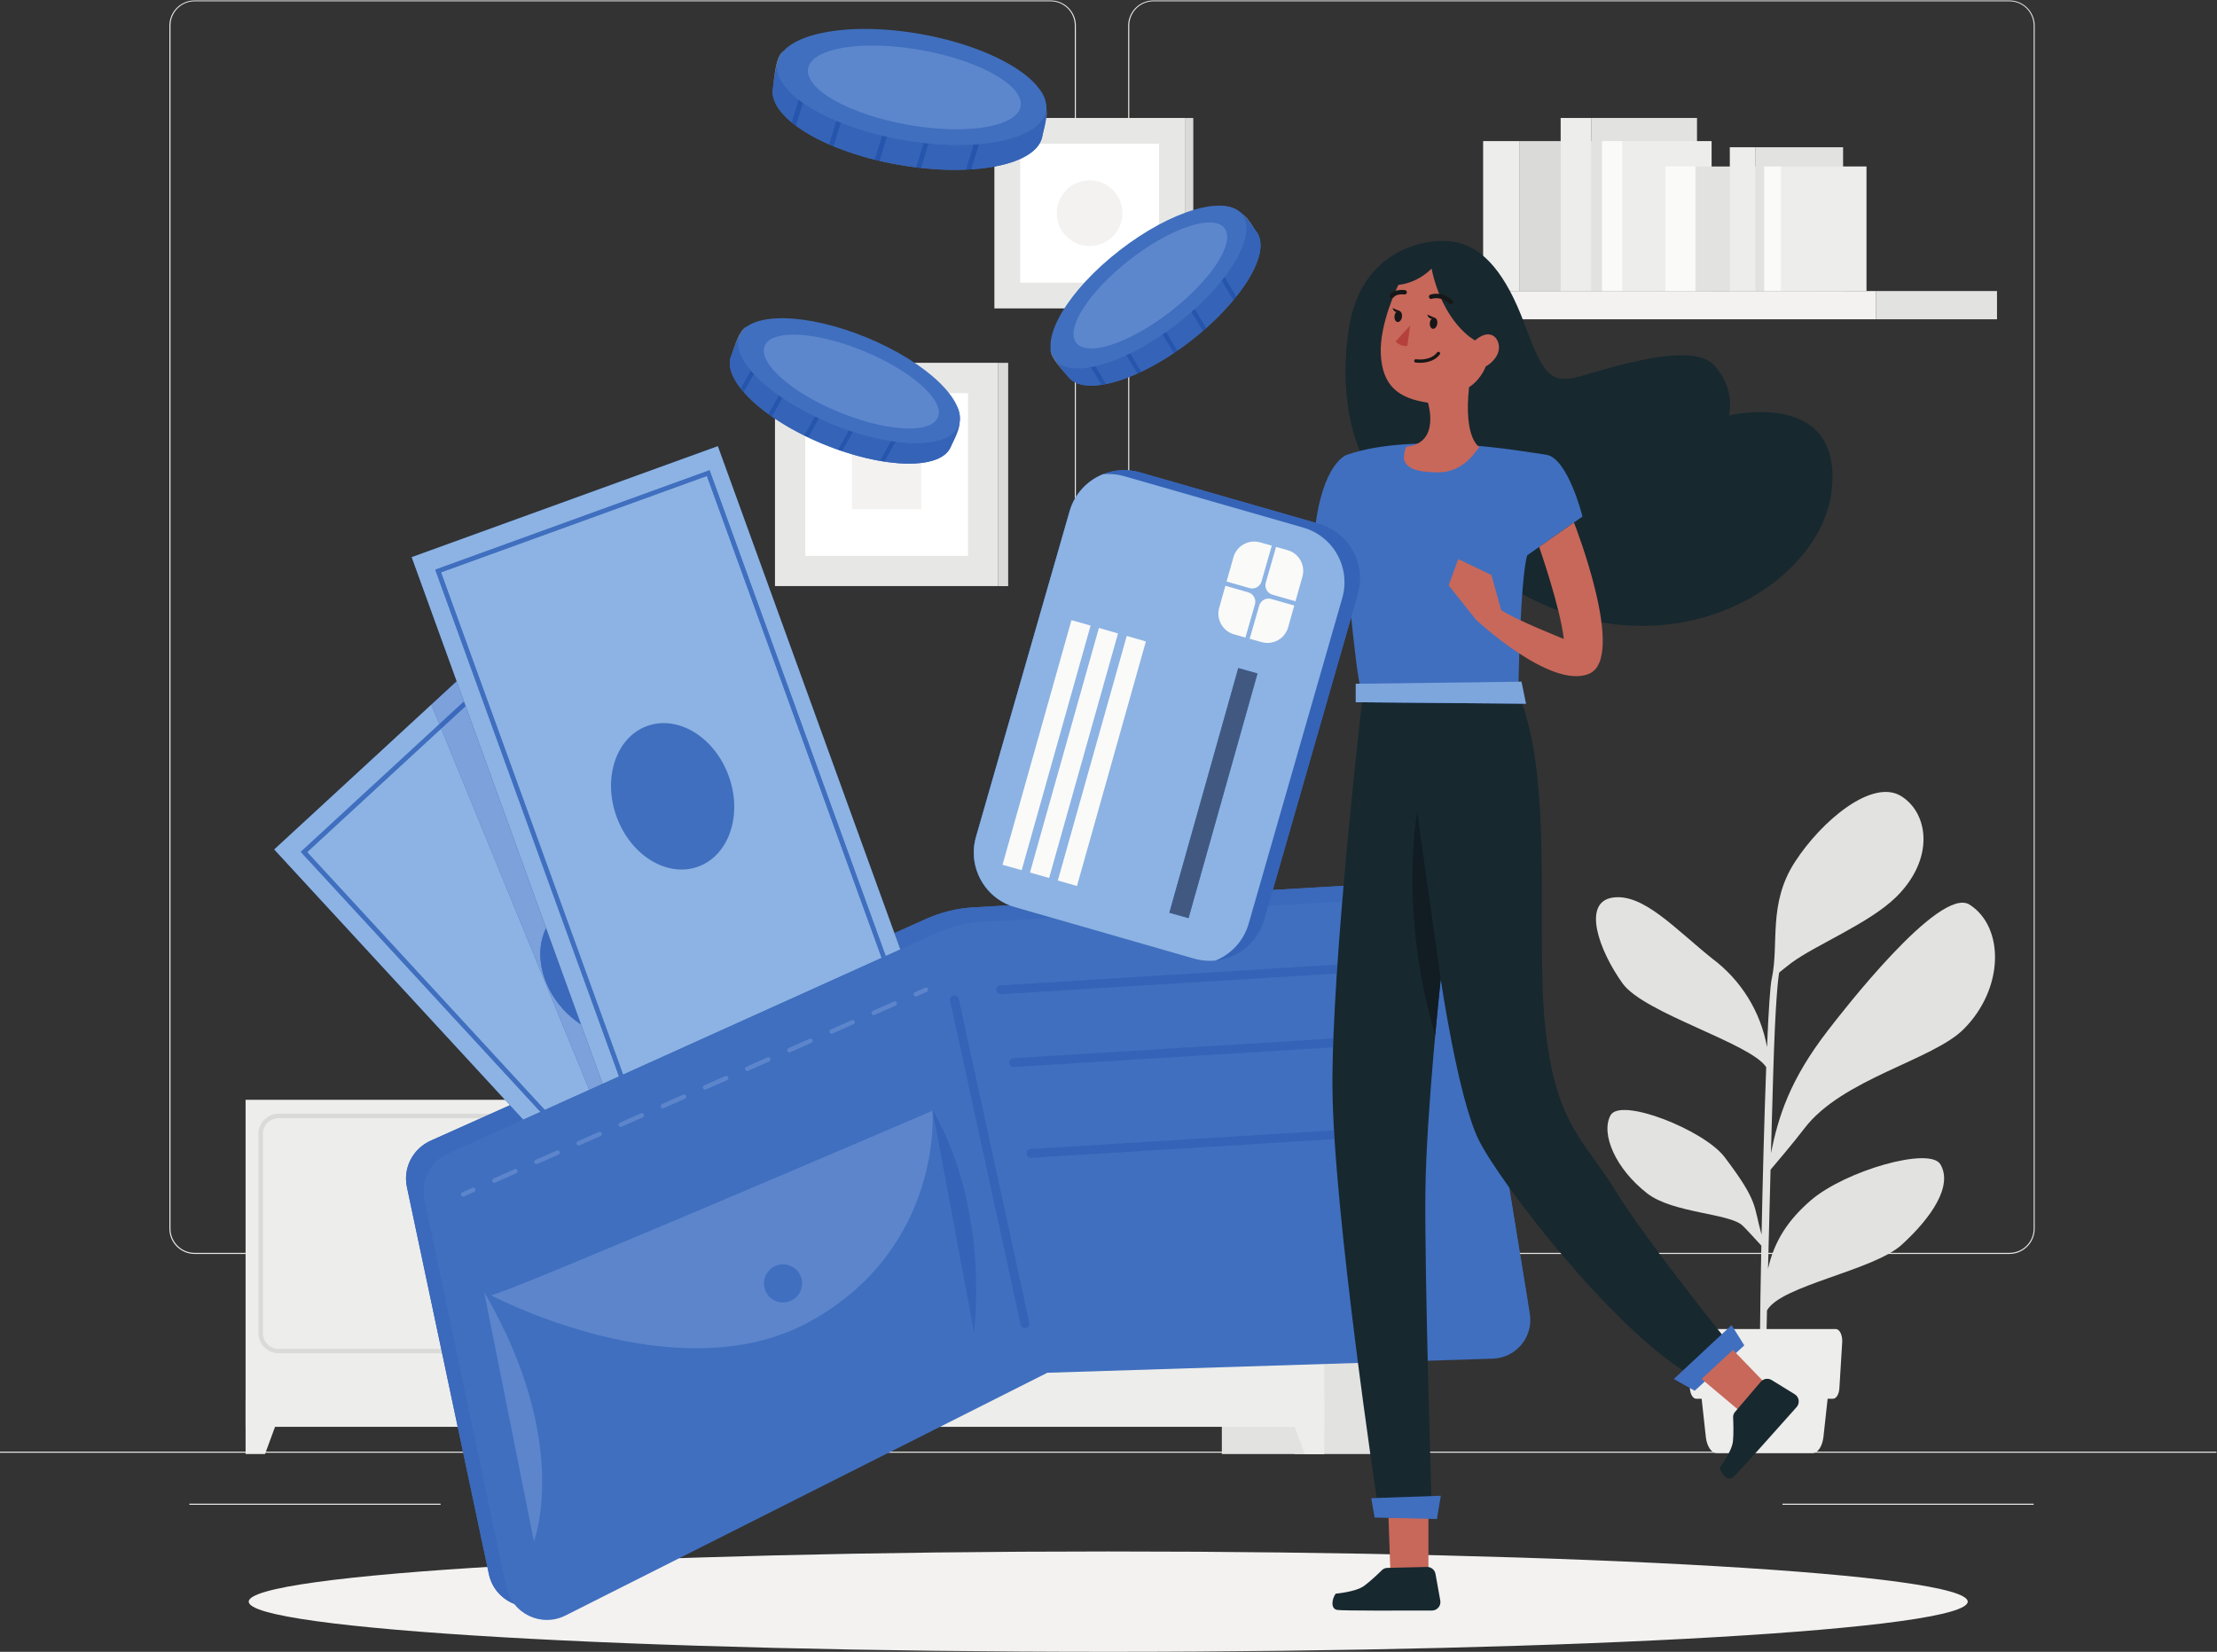 <?xml version="1.0" encoding="UTF-8" standalone="no"?>
<!-- Created with Inkscape (http://www.inkscape.org/) -->

<svg
   version="1.1"
   id="svg2"
   xml:space="preserve"
   width="666.667"
   height="496.747"
   viewBox="0 0 666.667 496.747"
   sodipodi:docname="8174445_3857455.eps"
   xmlns:inkscape="http://www.inkscape.org/namespaces/inkscape"
   xmlns:sodipodi="http://sodipodi.sourceforge.net/DTD/sodipodi-0.dtd"
   xmlns="http://www.w3.org/2000/svg"
   xmlns:svg="http://www.w3.org/2000/svg"><rect x="0" y="0" width="666.667" height="496.747" fill="#333333" stroke="none"/><defs
     id="defs6" /><sodipodi:namedview
     id="namedview4"
     pagecolor="#ffffff"
     bordercolor="#666666"
     borderopacity="1.0"
     inkscape:pageshadow="2"
     inkscape:pageopacity="0.0"
     inkscape:pagecheckerboard="0" /><g
     id="g8"
     inkscape:groupmode="layer"
     inkscape:label="ink_ext_XXXXXX"
     transform="matrix(1.333,0,0,-1.333,0,496.747)"><g
       id="g10"
       transform="scale(0.1)"><path
         d="m 0,449.102 h 5000 v 2.5 H 0 Z"
         style="fill:#e7e8e5;fill-opacity:1;fill-rule:nonzero;stroke:none"
         id="path12" /><path
         d="m 1500.4,385.301 h 231.801 v 2.5 H 1500.4 Z"
         style="fill:#e7e8e5;fill-opacity:1;fill-rule:nonzero;stroke:none"
         id="path14" /><path
         d="m 4021,334.199 h 566.7 v -2.5 H 4021 v 2.5"
         style="fill:#e7e8e5;fill-opacity:1;fill-rule:nonzero;stroke:none"
         id="path16" /><path
         d="m 427.203,334.199 h 566.699 v -2.5 H 427.203 v 2.5"
         style="fill:#e7e8e5;fill-opacity:1;fill-rule:nonzero;stroke:none"
         id="path18" /><path
         d="m 439.102,3723.6 c -30.118,-0.05 -54.504,-24.48 -54.504,-54.6 V 954.699 c 0,-30.117 24.386,-54.551 54.504,-54.597 H 2370 c 30.13,0.046 54.55,24.457 54.6,54.597 V 3669 c -0.05,30.13 -24.47,54.55 -54.6,54.6 H 439.102 M 2370,897.602 H 439.102 c -31.5,0.046 -57.004,25.609 -57.004,57.097 V 3669 c 0.277,31.3 25.699,56.55 57.004,56.6 H 2370 c 31.53,0 57.1,-25.56 57.1,-57.1 V 954.699 c 0,-31.527 -25.57,-57.097 -57.1,-57.097"
         style="fill:#e7e8e5;fill-opacity:1;fill-rule:nonzero;stroke:none"
         id="path20" /><path
         d="m 2602.1,3723.6 c -30.13,-0.05 -54.54,-24.47 -54.6,-54.6 V 954.699 c 0.06,-30.14 24.47,-54.551 54.6,-54.597 h 1931 c 30.13,0.046 54.55,24.457 54.59,54.597 V 3669 c -0.04,30.13 -24.46,54.55 -54.59,54.6 h -1931 m 1931,-2825.998 h -1931 c -31.51,0.046 -57.04,25.589 -57.1,57.097 L 2545,3669 c 0.33,31.32 25.78,56.55 57.1,56.6 h 1931 c 31.27,-0.11 56.63,-25.34 56.9,-56.6 V 954.699 c 0,-31.449 -25.44,-56.988 -56.9,-57.097"
         style="fill:#e7e8e5;fill-opacity:1;fill-rule:nonzero;stroke:none"
         id="path22" /><path
         d="m 2919.8,446.199 h 230.91 V 1245.34 H 2919.8 Z"
         style="fill:#e2e2e0;fill-opacity:1;fill-rule:nonzero;stroke:none"
         id="path24" /><path
         d="m 2756.3,446.199 h 230.91 V 1245.34 H 2756.3 Z"
         style="fill:#e2e2e0;fill-opacity:1;fill-rule:nonzero;stroke:none"
         id="path26" /><path
         d="m 2943.38,446.199 h 43.83 V 570.98 h -89.9 l 46.07,-124.781"
         style="fill:#ededeb;fill-opacity:1;fill-rule:nonzero;stroke:none"
         id="path28" /><path
         d="m 1595.63,446.199 h 230.91 v 799.141 h -230.91 z"
         style="fill:#e2e2e0;fill-opacity:1;fill-rule:nonzero;stroke:none"
         id="path30" /><path
         d="m 1788.25,507.609 h 1198.96 v 737.73 H 1788.25 Z"
         style="fill:#ededeb;fill-opacity:1;fill-rule:nonzero;stroke:none"
         id="path32" /><path
         d="m 2442.98,1203.84 c -19.61,0 -35.51,-15.87 -35.57,-35.48 V 719.281 c -0.21,-19.652 15.53,-35.742 35.18,-35.949 h 0.39 469.5 c 19.64,-0.172 35.69,15.617 35.86,35.27 v 0.679 449.079 c -0.06,19.61 -15.97,35.48 -35.58,35.48 h -469.78 m 469.59,-530.231 h -469.59 c -25.2,0.051 -45.62,20.473 -45.67,45.672 v 449.079 c 0.05,25.21 20.47,45.63 45.67,45.69 h 469.5 c 25.2,-0.06 45.62,-20.48 45.67,-45.69 V 719.281 c -0.05,-25.16 -20.41,-45.562 -45.58,-45.672"
         style="fill:#dadbd8;fill-opacity:1;fill-rule:nonzero;stroke:none"
         id="path34" /><path
         d="m 1862.89,1203.84 c -19.59,0 -35.47,-15.88 -35.47,-35.48 V 719.281 c 0,-19.59 15.88,-35.472 35.47,-35.472 h 469.49 c 19.61,0 35.52,15.863 35.57,35.472 v 449.079 c -0.05,19.61 -15.96,35.48 -35.57,35.48 h -469.49 m 469.49,-530.231 h -469.49 c -25.21,0.051 -45.62,20.473 -45.68,45.672 v 449.079 c 0.06,25.21 20.47,45.63 45.68,45.69 h 469.49 c 25.23,0 45.68,-20.45 45.68,-45.68 v -0.01 -449.079 c 0,-25.222 -20.45,-45.672 -45.67,-45.672 h -0.01"
         style="fill:#dadbd8;fill-opacity:1;fill-rule:nonzero;stroke:none"
         id="path36" /><path
         d="m 2288.85,1072.05 c -24.37,-0.04 -44.17,19.66 -44.22,44.03 -0.05,24.37 19.66,44.17 44.02,44.22 24.37,0.06 44.17,-19.65 44.22,-44.03 v -0.19 c -0.05,-24.29 -19.73,-43.97 -44.02,-44.03"
         style="fill:#fafaf9;fill-opacity:1;fill-rule:nonzero;stroke:none"
         id="path38" /><path
         d="m 2486.62,1072.05 c -24.37,-0.15 -44.25,19.47 -44.41,43.84 -0.16,24.37 19.46,44.25 43.83,44.41 24.36,0.16 44.24,-19.47 44.41,-43.83 v -0.67 c -0.17,-24.13 -19.71,-43.64 -43.83,-43.75"
         style="fill:#fafaf9;fill-opacity:1;fill-rule:nonzero;stroke:none"
         id="path40" /><path
         d="m 1832.08,446.199 h -43.83 V 570.98 h 89.9 l -46.07,-124.781"
         style="fill:#ededeb;fill-opacity:1;fill-rule:nonzero;stroke:none"
         id="path42" /><path
         d="m 1522.07,446.199 h 230.898 V 1245.34 H 1522.07 Z"
         style="fill:#e2e2e0;fill-opacity:1;fill-rule:nonzero;stroke:none"
         id="path44" /><path
         d="m 1709.15,446.199 h 43.82 V 570.98 h -89.89 l 46.07,-124.781"
         style="fill:#ededeb;fill-opacity:1;fill-rule:nonzero;stroke:none"
         id="path46" /><path
         d="m 554.016,507.609 h 1198.95 v 737.73 H 554.016 Z"
         style="fill:#ededeb;fill-opacity:1;fill-rule:nonzero;stroke:none"
         id="path48" /><path
         d="m 1208.75,1203.84 c -19.61,0 -35.52,-15.87 -35.58,-35.48 V 719.281 c -0.21,-19.652 15.54,-35.742 35.18,-35.949 h 0.4 469.49 c 19.65,-0.172 35.7,15.617 35.86,35.27 v 0.679 449.079 c -0.05,19.57 -15.9,35.42 -35.47,35.48 h -469.88 m 469.59,-530.231 h -469.59 c -25.25,0 -45.73,20.43 -45.78,45.672 v 449.079 c 0.05,25.25 20.53,45.69 45.78,45.69 h 469.49 c 25.2,-0.06 45.62,-20.48 45.68,-45.69 V 719.281 c -0.06,-25.16 -20.41,-45.562 -45.58,-45.672"
         style="fill:#dadbd8;fill-opacity:1;fill-rule:nonzero;stroke:none"
         id="path50" /><path
         d="m 628.652,1203.84 c -19.605,0 -35.511,-15.87 -35.566,-35.48 V 719.281 c -0.215,-19.652 15.531,-35.742 35.176,-35.949 h 0.39 469.498 c 19.6,0 35.52,15.859 35.57,35.457 v 449.571 c -0.05,19.61 -15.97,35.48 -35.57,35.48 H 628.652 M 1098.15,673.609 H 628.652 c -25.226,0 -45.675,20.45 -45.675,45.672 v 449.079 c 0,25.24 20.449,45.69 45.675,45.69 h 469.498 c 25.2,-0.06 45.62,-20.48 45.67,-45.69 V 719.281 c -0.05,-25.199 -20.47,-45.621 -45.67,-45.672"
         style="fill:#dadbd8;fill-opacity:1;fill-rule:nonzero;stroke:none"
         id="path52" /><path
         d="m 1054.61,1072.05 c -24.37,-0.04 -44.17,19.66 -44.22,44.03 -0.05,24.37 19.66,44.17 44.03,44.22 24.36,0.06 44.16,-19.65 44.21,-44.03 v -0.19 c 0,-24.31 -19.7,-44.03 -44.02,-44.03"
         style="fill:#fafaf9;fill-opacity:1;fill-rule:nonzero;stroke:none"
         id="path54" /><path
         d="m 1252.38,1072.05 c -24.37,-0.15 -44.25,19.47 -44.41,43.84 -0.16,24.37 19.46,44.25 43.83,44.41 24.37,0.16 44.25,-19.47 44.41,-43.83 v -0.67 c -0.16,-24.13 -19.71,-43.64 -43.83,-43.75"
         style="fill:#fafaf9;fill-opacity:1;fill-rule:nonzero;stroke:none"
         id="path56" /><path
         d="M 597.848,446.199 H 554.016 V 570.98 h 89.797 L 597.848,446.199"
         style="fill:#ededeb;fill-opacity:1;fill-rule:nonzero;stroke:none"
         id="path58" /><path
         d="m 2243.21,3030.76 h 429.648 v 429.641 H 2243.21 Z"
         style="fill:#e7e8e5;fill-opacity:1;fill-rule:nonzero;stroke:none"
         id="path60" /><path
         d="m 2672.86,3030.69 h 19.039 v 429.645 H 2672.86 Z"
         style="fill:#dadbd8;fill-opacity:1;fill-rule:nonzero;stroke:none"
         id="path62" /><path
         d="m 2301.47,3088.94 h 313.211 v 313.207 H 2301.47 Z"
         style="fill:#ffffff;fill-opacity:1;fill-rule:nonzero;stroke:none"
         id="path64" /><path
         d="m 2510.47,3193.16 v 0 c -28.95,-28.95 -75.89,-28.95 -104.83,0 -28.95,28.95 -28.95,75.88 0,104.82 28.94,28.95 75.88,28.95 104.83,0 28.94,-28.94 28.94,-75.87 0,-104.82"
         style="fill:#f3f2f1;fill-opacity:1;fill-rule:nonzero;stroke:none"
         id="path66" /><path
         d="m 1748.26,2404.3 h 503.719 v 503.723 H 1748.26 Z"
         style="fill:#e7e8e5;fill-opacity:1;fill-rule:nonzero;stroke:none"
         id="path68" /><path
         d="m 2251.98,2907.93 h 22.32 v -503.71 h -22.32 v 503.71"
         style="fill:#dadbd8;fill-opacity:1;fill-rule:nonzero;stroke:none"
         id="path70" /><path
         d="m 1816.56,2472.51 h 367.203 v 367.211 H 1816.56 Z"
         style="fill:#ffffff;fill-opacity:1;fill-rule:nonzero;stroke:none"
         id="path72" /><path
         d="m 1921.81,2577.86 h 156.613 v 156.602 H 1921.81 Z"
         style="fill:#f3f2f1;fill-opacity:1;fill-rule:nonzero;stroke:none"
         id="path74" /><path
         d="m 4232.27,3069.96 h 272.7 v -63.73 h -272.7 v 63.73"
         style="fill:#e2e2e0;fill-opacity:1;fill-rule:nonzero;stroke:none"
         id="path76" /><path
         d="M 4232.27,3006.23 H 3103.49 v 63.73 h 1128.78 v -63.73"
         style="fill:#f3f2f1;fill-opacity:1;fill-rule:nonzero;stroke:none"
         id="path78" /><path
         d="m 3427.14,3408.24 h 317.77 v -338.28 h -317.77 v 338.28"
         style="fill:#dadbd8;fill-opacity:1;fill-rule:nonzero;stroke:none"
         id="path80" /><path
         d="m 3427.14,3069.96 h -81.39 v 338.28 h 81.39 v -338.28"
         style="fill:#ededeb;fill-opacity:1;fill-rule:nonzero;stroke:none"
         id="path82" /><path
         d="m 3589.53,3460.4 h 238.7 v -390.44 h -238.7 v 390.44"
         style="fill:#e2e2e0;fill-opacity:1;fill-rule:nonzero;stroke:none"
         id="path84" /><path
         d="m 3589.63,3069.97 h -69.01 v 390.43 h 69.01 v -390.43"
         style="fill:#ededeb;fill-opacity:1;fill-rule:nonzero;stroke:none"
         id="path86" /><path
         d="m 3659.86,3408.24 h 201.25 v -338.28 h -201.25 v 338.28"
         style="fill:#ededeb;fill-opacity:1;fill-rule:nonzero;stroke:none"
         id="path88" /><path
         d="m 3659.86,3069.96 h -45.97 v 338.28 h 45.97 v -338.28"
         style="fill:#fafaf9;fill-opacity:1;fill-rule:nonzero;stroke:none"
         id="path90" /><path
         d="m 3824.58,3351 h 263.97 V 3069.96 H 3824.58 V 3351"
         style="fill:#e2e2e0;fill-opacity:1;fill-rule:nonzero;stroke:none"
         id="path92" /><path
         d="m 3824.58,3069.97 h -67.6 V 3351 h 67.6 v -281.03"
         style="fill:#fafaf9;fill-opacity:1;fill-rule:nonzero;stroke:none"
         id="path94" /><path
         d="m 3959.46,3394.33 h 198.31 v -324.37 h -198.31 v 324.37"
         style="fill:#e2e2e0;fill-opacity:1;fill-rule:nonzero;stroke:none"
         id="path96" /><path
         d="m 3959.56,3069.96 h -57.34 v 324.37 h 57.34 v -324.37"
         style="fill:#ededeb;fill-opacity:1;fill-rule:nonzero;stroke:none"
         id="path98" /><path
         d="m 4017.92,3351 h 192.63 V 3069.96 H 4017.92 V 3351"
         style="fill:#ededeb;fill-opacity:1;fill-rule:nonzero;stroke:none"
         id="path100" /><path
         d="m 4017.82,3069.97 h -38.16 V 3351 h 38.16 v -281.03"
         style="fill:#fafaf9;fill-opacity:1;fill-rule:nonzero;stroke:none"
         id="path102" /><path
         d="m 4070.91,1181.36 c 85.42,111.67 288.73,153.17 358.99,223.53 92.03,92.32 91.56,230.81 13.23,280.76 -68.03,43.45 -293.6,-250.25 -318.97,-283 -87.46,-112.83 -112.72,-196.6 -129.15,-277.66 1.85,68.91 3.69,132.28 5.15,181.06 4.76,159.38 10.69,210.6 13.4,226.35 9.73,7.77 20.61,16.71 27.03,21.47 54.62,40.72 175.61,89.22 236.15,148.3 88.35,86.4 74.06,189.81 12.05,228.29 -64.72,40.23 -179.3,-54.91 -240.14,-149.18 -60.84,-94.26 -34.79,-184.64 -51.79,-262.4 -3.6,-15.35 -7.3,-73.66 -10.7,-154.62 -14.37,79.72 -58.45,151.03 -123.33,199.52 -83.77,66.87 -156.07,148.21 -225.08,137.72 -68.99,-10.5 -31.48,-118.19 22.75,-193.79 48.59,-67.34 288.54,-134.5 323.82,-188.63 -4.18,-109.63 -7.87,-248.5 -10.5,-377.861 -18.95,66.771 -5.93,72.411 -83.38,174.941 -46.06,60.84 -234.99,136.05 -257.44,94.07 -22.45,-41.98 11.66,-120.8 83,-176.09 57.53,-44.609 184.64,-44.519 214.67,-72.21 6.9,-6.418 29.64,-31.2 42.66,-45.489 -3.11,-157.82 -4.46,-297.191 -2.91,-344.711 l 12.34,-0.492 c -0.58,12.254 0.87,92.524 3.3,198.844 31.01,56.559 239.66,89.609 304.1,148.398 67.44,61.52 115.84,133.34 86.98,181.45 -24.1,40.13 -213.81,-14.39 -291.55,-80.86 -51.42,-44.218 -82.81,-91.449 -97.19,-154.922 1.75,72.411 3.79,150.162 5.73,223.532 15.45,18.08 51.12,60.25 76.78,93.68"
         style="fill:#e2e2e0;fill-opacity:1;fill-rule:nonzero;stroke:none"
         id="path104" /><path
         d="m 4089.08,448.309 h -216.62 c -11.85,0 -22.06,15.363 -24.39,36.832 l -15.36,140.14 h 296.12 l -15.35,-140.14 c -2.44,-21.469 -12.54,-36.832 -24.4,-36.832"
         style="fill:#ededeb;fill-opacity:1;fill-rule:nonzero;stroke:none"
         id="path106" /><path
         d="m 4135.05,570.949 h -308.56 c -7.39,0 -13.61,10.211 -14.38,23.813 l -6.32,103.597 c -0.98,15.942 5.73,29.84 14.39,29.84 h 321.19 c 8.65,0 15.35,-13.898 14.38,-29.84 l -6.32,-103.597 c -0.78,-13.602 -7,-23.813 -14.38,-23.813"
         style="fill:#ededeb;fill-opacity:1;fill-rule:nonzero;stroke:none"
         id="path108" /><path
         d="M 485.434,334.199 H 1036.18"
         style="fill:#e7e8e5;fill-opacity:1;fill-rule:nonzero;stroke:none"
         id="path110" /><path
         d="m 2500,226.398 c 1070.82,0 1938.9,-50.679 1938.9,-113.199 C 4438.9,50.68 3570.82,0 2500,0 1429.17,0 561.098,50.68 561.098,113.199 c 0,62.52 868.072,113.199 1938.902,113.199"
         style="fill:#f3f2f1;fill-opacity:1;fill-rule:nonzero;stroke:none"
         id="path112" /><path
         d="m 2144.92,2718.78 c -22.14,-53.67 -152.2,-50.07 -288.56,6.18 -136.37,56.25 -228.97,145.35 -206.83,199.02 5.13,12.44 19.44,58.9 34.78,65.36 50.82,21.43 147.46,-26.83 252.21,-70.04 97.5,-40.22 208.93,-66.07 226.24,-119.03 10.49,-32.13 -11.53,-66.2 -17.84,-81.49"
         style="fill:#406fbf;fill-opacity:1;fill-rule:nonzero;stroke:none"
         id="path114" /><path
         d="m 1814.25,2744 v 0 c -8.79,4.36 -17.32,8.84 -25.56,13.41 8.26,-4.57 16.79,-9.04 25.57,-13.39 l -0.01,-0.02"
         style="fill:#b1b3b1;fill-opacity:1;fill-rule:nonzero;stroke:none"
         id="path116" /><path
         d="m 1733.33,2792.37 v 0 c -11.42,8.31 -21.93,16.76 -31.37,25.23 9.45,-8.46 19.95,-16.89 31.39,-25.2 l -0.02,-0.03"
         style="fill:#c3c5c2;fill-opacity:1;fill-rule:nonzero;stroke:none"
         id="path118" /><path
         d="m 2078.42,2682.09 v 0.05 c 1.06,0.13 2.11,0.27 3.15,0.41 -1.04,-0.17 -2.09,-0.32 -3.15,-0.46 m 12.5,2.01 c 0.05,0.01 0.1,0.02 0.15,0.03 -0.05,-0.01 -0.1,-0.02 -0.15,-0.03 m 0.17,0.03 c 15.77,3.11 28.82,8.24 38.46,15.46 -9.64,-7.22 -22.7,-12.36 -38.46,-15.46 m 38.49,15.48 c 0.02,0.01 0.04,0.03 0.06,0.04 -0.02,-0.01 -0.04,-0.02 -0.06,-0.04 m -207.77,2.1 c -7.25,2.15 -14.57,4.46 -21.95,6.91 l 0.03,0.06 c 7.37,-2.47 14.67,-4.78 21.92,-6.93 v -0.04 m -31.58,10.29 v 0 c -11.17,3.93 -22.56,8.21 -33.88,12.92 -10.1,4.14 -19.95,8.53 -29.6,13.08 9.61,-4.51 19.49,-8.86 29.61,-13.04 11.35,-4.68 22.67,-9 33.88,-12.95 l -0.01,-0.01 m 257.76,13.49 c 5.06,10.47 12.82,25.5 16.06,41.97 -2.57,-17.89 -10.34,-30.5 -16.06,-41.97 m 14.85,74.56 c -0.02,0.09 -0.05,0.18 -0.08,0.27 0.01,-0.02 0.03,-0.03 0.04,-0.05 0.01,-0.07 0.03,-0.15 0.04,-0.22"
         style="fill:#c3c5c2;fill-opacity:1;fill-rule:nonzero;stroke:none"
         id="path120" /><path
         d="m 2050.52,2680.54 c -15.05,0 -31.37,1.18 -48.66,3.58 17.24,-2.36 33.51,-3.55 48.51,-3.55 9.94,0 19.32,0.52 28.05,1.57 v -0.05 c -2.91,-0.38 -5.91,-0.64 -8.98,-0.88 -6.04,-0.45 -12.36,-0.67 -18.92,-0.67 m -65.79,6.25 v 0 c -20.07,3.47 -41.17,8.49 -62.92,14.92 v 0.04 c 21.75,-6.45 42.87,-11.44 62.92,-14.95 v -0.01"
         style="fill:#babcba;fill-opacity:1;fill-rule:nonzero;stroke:none"
         id="path122" /><path
         d="m 2050.37,2680.57 c -15,0 -31.27,1.19 -48.51,3.55 -2.18,0.3 -4.37,0.62 -6.58,0.96 l 25.27,45.17 c 16.21,-2.13 31.54,-3.19 45.74,-3.19 49.47,0 85.18,12.91 95.91,38.92 1.18,2.87 2.04,5.84 2.58,8.91 -0.14,-2.57 -0.39,-5.05 -0.73,-7.43 -3.24,-16.47 -11,-31.5 -16.06,-41.97 -1.12,-2.27 -2.17,-4.49 -3.08,-6.7 -3.09,-7.49 -8.27,-13.87 -15.27,-19.14 -0.02,-0.01 -0.04,-0.03 -0.06,-0.04 -0.01,-0.01 -0.02,-0.01 -0.03,-0.02 -9.64,-7.22 -22.69,-12.35 -38.46,-15.46 -0.01,0 -0.01,0 -0.02,0 -0.05,-0.01 -0.1,-0.02 -0.15,-0.03 -3.01,-0.59 -6.1,-1.1 -9.29,-1.54 -0.02,-0.01 -0.04,-0.01 -0.06,-0.01 -1.04,-0.14 -2.09,-0.28 -3.15,-0.41 -8.73,-1.05 -18.11,-1.57 -28.05,-1.57 m -65.64,6.23 c -20.05,3.51 -41.17,8.5 -62.92,14.95 -7.25,2.15 -14.55,4.46 -21.92,6.93 l 24.53,43.86 c 29.86,-9.66 58.72,-16.59 85.47,-20.77 l -25.16,-44.97 m -94.49,25.21 c -11.21,3.95 -22.53,8.27 -33.88,12.95 -10.12,4.18 -20,8.53 -29.61,13.04 -1.13,0.53 -2.26,1.07 -3.39,1.61 l 24.14,43.19 c 9.01,-4.19 18.25,-8.25 27.7,-12.15 13.28,-5.47 26.47,-10.43 39.51,-14.88 L 1890.23,2712 m -75.97,32.02 c -8.78,4.35 -17.31,8.82 -25.57,13.39 -16.95,9.4 -32.72,19.22 -47.17,29.22 l 23.69,42.35 c 21.72,-14.69 46.32,-28.85 73.16,-41.84 l -24.11,-43.12 m -80.91,48.38 c -11.44,8.31 -21.94,16.74 -31.39,25.2 -9.02,8.09 -17.07,16.2 -24.01,24.22 l 22.93,41.02 c 14.79,-16.06 33.76,-32.37 56.1,-48.16 l -23.63,-42.28"
         style="fill:#3563b7;fill-opacity:1;fill-rule:nonzero;stroke:none"
         id="path124" /><path
         d="m 1651.08,2927.97 c 6.05,16.72 17.47,55.3 33.12,61.37 -0.06,-0.04 -0.11,-0.08 -0.17,-0.12 -3.52,-1.6 -6.99,-5.29 -10.3,-10.17 -1.79,-2.39 -3.32,-4.93 -4.57,-7.61 -7.76,-14.33 -14.29,-33.35 -18.08,-43.47"
         style="fill:#c3c5c2;fill-opacity:1;fill-rule:nonzero;stroke:none"
         id="path126" /><path
         d="m 1671.05,2850.08 v 0 c -21.53,27.27 -30.01,53.22 -21.5,73.88 0.47,1.12 0.98,2.47 1.53,4.01 3.79,10.12 10.32,29.14 18.08,43.47 -0.28,-0.58 -0.53,-1.17 -0.78,-1.77 -9.04,-21.92 1.06,-49.74 25.46,-78.84 l -22.79,-40.75 m 2.68,128.97 c 3.31,4.88 6.78,8.57 10.3,10.17 -4.04,-3.03 -7.49,-6.42 -10.3,-10.17"
         style="fill:#3563b7;fill-opacity:1;fill-rule:nonzero;stroke:none"
         id="path128" /><path
         d="m 1677.95,2841.82 v 0 c -2.48,2.77 -4.74,5.5 -6.9,8.26 l 22.79,40.75 c 2.23,-2.65 4.58,-5.32 7.04,-7.99 l -22.93,-41.02"
         style="fill:#2555ad;fill-opacity:1;fill-rule:nonzero;stroke:none"
         id="path130" /><path
         d="m 1734.93,2791.26 c -0.53,0.37 -1.06,0.74 -1.6,1.11 l 0.02,0.03 c 0.53,-0.38 1.05,-0.76 1.58,-1.14"
         style="fill:#969898;fill-opacity:1;fill-rule:nonzero;stroke:none"
         id="path132" /><path
         d="m 1741.52,2786.63 v 0 c -2.27,1.54 -4.43,3.11 -6.59,4.63 -0.53,0.38 -1.05,0.76 -1.58,1.14 l 23.63,42.28 c 2.69,-1.91 5.43,-3.8 8.23,-5.7 l -23.69,-42.35"
         style="fill:#2555ad;fill-opacity:1;fill-rule:nonzero;stroke:none"
         id="path134" /><path
         d="m 1899.86,2708.62 v 0 c -3.19,1.07 -6.41,2.22 -9.63,3.38 v 0 c 3.23,-1.13 6.45,-2.24 9.66,-3.32 l -0.03,-0.06"
         style="fill:#969898;fill-opacity:1;fill-rule:nonzero;stroke:none"
         id="path136" /><path
         d="m 1899.89,2708.68 c -3.21,1.08 -6.43,2.19 -9.65,3.33 l 24.47,43.76 c 3.24,-1.11 6.48,-2.18 9.71,-3.23 l -24.53,-43.86"
         style="fill:#2555ad;fill-opacity:1;fill-rule:nonzero;stroke:none"
         id="path138" /><path
         d="m 1816.56,2742.88 c -0.77,0.37 -1.54,0.75 -2.31,1.12 l 0.01,0.02 c 0.76,-0.38 1.53,-0.76 2.3,-1.13 v -0.01"
         style="fill:#898b8c;fill-opacity:1;fill-rule:nonzero;stroke:none"
         id="path140" /><path
         d="m 1822.9,2739.82 c -2.14,0.99 -4.25,2.03 -6.34,3.06 v 0.01 c 2.1,-1.03 4.21,-2.05 6.34,-3.07"
         style="fill:#969898;fill-opacity:1;fill-rule:nonzero;stroke:none"
         id="path142" /><path
         d="m 1823.36,2739.61 v 0 c -0.15,0.07 -0.31,0.14 -0.46,0.21 -2.13,1.02 -4.24,2.04 -6.34,3.07 -0.77,0.37 -1.54,0.75 -2.3,1.13 l 24.11,43.12 c 3.01,-1.46 6.06,-2.91 9.13,-4.34 l -24.14,-43.19"
         style="fill:#2555ad;fill-opacity:1;fill-rule:nonzero;stroke:none"
         id="path144" /><path
         d="m 1994.86,2685.14 c -3.37,0.42 -6.71,1.05 -10.13,1.65 v 0.01 c 3.41,-0.6 6.78,-1.15 10.13,-1.66"
         style="fill:#909292;fill-opacity:1;fill-rule:nonzero;stroke:none"
         id="path146" /><path
         d="m 1995.28,2685.08 v 0 c -0.14,0.02 -0.28,0.04 -0.42,0.06 -3.35,0.51 -6.72,1.06 -10.13,1.66 l 25.16,44.97 c 3.59,-0.56 7.14,-1.06 10.66,-1.52 l -25.27,-45.17"
         style="fill:#2555ad;fill-opacity:1;fill-rule:nonzero;stroke:none"
         id="path148" /><path
         d="m 2162.2,2765.98 c -22.14,-53.67 -150.63,-51.58 -287,4.67 -136.36,56.25 -228.95,145.36 -206.82,199.02 22.14,53.67 150.63,51.58 286.99,-4.67 136.36,-56.25 228.96,-145.36 206.83,-199.02"
         style="fill:#406fbf;fill-opacity:1;fill-rule:nonzero;stroke:none"
         id="path150" /><path
         d="m 2050.9,2759.82 c -41.94,0 -99.17,12.64 -158.78,37.23 -107.92,44.51 -182.72,111.33 -167.08,149.25 7.01,16.97 30.95,25.28 64.94,25.28 41.94,0 99.18,-12.64 158.78,-37.22 107.91,-44.52 182.72,-111.34 167.08,-149.26 -7,-16.97 -30.95,-25.28 -64.94,-25.28"
         style="fill:#5d87cd;fill-opacity:1;fill-rule:nonzero;stroke:none"
         id="path152" /><path
         d="m 2834.13,3204.16 c 35.54,-45.89 -32.27,-156.94 -148.9,-247.26 -116.62,-90.32 -239.98,-126.33 -275.52,-80.43 -8.25,10.64 -41.42,46.16 -39.41,62.68 6.69,54.74 96.62,114.58 186.21,183.96 83.39,64.58 161.24,148.39 215.8,137.05 33.09,-6.87 51.68,-42.91 61.82,-56"
         style="fill:#406fbf;fill-opacity:1;fill-rule:nonzero;stroke:none"
         id="path154" /><path
         d="m 2527.93,2868.99 c 5.59,1.85 11.28,3.9 17.07,6.15 v -0.02 c -5.79,-2.24 -11.48,-4.28 -17.07,-6.13 m 19.57,7.1 v 0.02 c 5.92,2.35 11.95,4.89 18.05,7.63 l 0.02,-0.03 c -6.11,-2.73 -12.14,-5.28 -18.07,-7.62"
         style="fill:#c3c5c2;fill-opacity:1;fill-rule:nonzero;stroke:none"
         id="path156" /><path
         d="m 2545,2875.12 v 0.02 c 0.83,0.32 1.67,0.65 2.5,0.97 v -0.02 c -0.83,-0.33 -1.67,-0.65 -2.5,-0.97"
         style="fill:#b1b3b1;fill-opacity:1;fill-rule:nonzero;stroke:none"
         id="path158" /><path
         d="m 2407.22,2879.55 c -11.36,13.45 -39.53,42.83 -36.97,59.52 0,-0.07 0.01,-0.14 0.02,-0.21 -0.37,-3.86 1.11,-8.72 3.71,-14.04 1.18,-2.72 2.61,-5.29 4.3,-7.7 8.67,-14.01 22.11,-29.3 28.94,-37.57 m 216.67,35.07 c 7.92,4.81 15.89,9.89 23.87,15.24 l 0.01,-0.02 c -7.99,-5.35 -15.96,-10.43 -23.88,-15.22 m 35.67,23.34 c 8.57,6.02 17.14,12.33 25.67,18.94 9.49,7.35 18.65,14.83 27.46,22.4 -8.76,-7.55 -17.93,-15.12 -27.43,-22.42 -8.49,-6.62 -17.08,-12.9 -25.7,-18.92 m 61.48,48.55 -0.03,0.06 c 23.24,20.66 43.82,41.86 61.18,62.72 l 0.01,-0.01 c -17.32,-20.91 -37.95,-42.05 -61.16,-62.77 v 0 m 69.55,73.16 c 19.71,25.1 34.52,49.44 43.41,71.4 -1.37,-3.64 -3.04,-7.32 -4.82,-11.07 -9.08,-18.97 -22.11,-39.42 -38.59,-60.33 m 49.63,89.89 c 0,0.01 0,0.02 0,0.03 0,-0.01 0,-0.02 0,-0.03 m 0.03,0.14 c 2.49,9.54 3.62,18.46 3.28,26.59 0.34,-8.13 -0.79,-17.05 -3.28,-26.59 m 3.28,26.67 c 0,0.02 0,0.03 0,0.06 0,-0.02 0,-0.05 0,-0.06 m -13.63,33.71 c -6.58,9.6 -15.79,23.87 -28.52,34.91 14.31,-11.16 21.38,-24.23 28.52,-34.91 m -57.36,50.05 c -0.09,0.03 -0.19,0.05 -0.28,0.07 0.02,0 0.04,0.01 0.06,0.01 0.08,-0.03 0.15,-0.05 0.22,-0.08"
         style="fill:#c3c5c2;fill-opacity:1;fill-rule:nonzero;stroke:none"
         id="path160" /><path
         d="m 2461.53,2856.56 c -23.27,0 -41.34,6.42 -51.8,19.92 -0.69,0.89 -1.54,1.92 -2.51,3.07 -6.83,8.27 -20.27,23.56 -28.94,37.57 0.38,-0.53 0.76,-1.06 1.16,-1.57 10.48,-13.53 28.59,-19.94 51.91,-19.94 8.99,0 18.75,0.95 29.15,2.81 l 24.01,-40.04 c -8.11,-1.21 -15.79,-1.82 -22.98,-1.82 m 33.59,3.7 -24.18,40.29 c 21.28,4.85 44.88,13.2 69.68,24.71 l 24.93,-41.52 c -6.1,-2.74 -12.13,-5.28 -18.05,-7.63 -0.83,-0.32 -1.67,-0.65 -2.5,-0.97 -5.79,-2.25 -11.48,-4.3 -17.07,-6.15 -11.46,-3.78 -22.45,-6.71 -32.81,-8.73 v 0 m 79.5,27.69 -24.97,41.62 c 23.55,11.53 48.08,25.84 72.69,42.66 l 25.42,-42.37 c -7.98,-5.35 -15.95,-10.43 -23.87,-15.24 -16.75,-10.14 -33.26,-19.04 -49.27,-26.67 v 0 m -200.64,36.87 c -2.6,5.32 -4.08,10.18 -3.71,14.04 0.62,-5.03 1.85,-9.73 3.71,-14.04 m 282.13,10.75 -25.47,42.42 c 8.12,5.73 16.24,11.73 24.33,17.99 11.35,8.79 22.22,17.78 32.56,26.87 l 25.79,-43 c -0.21,-0.18 -0.42,-0.37 -0.63,-0.55 -8.81,-7.57 -17.97,-15.05 -27.46,-22.4 -8.53,-6.61 -17.1,-12.92 -25.67,-18.94 -1.15,-0.8 -2.3,-1.6 -3.45,-2.39 v 0 m 64.9,51 -25.85,43.09 c 23.24,21.1 43.61,42.7 60.53,63.83 l 26.5,-44.2 c -17.36,-20.86 -37.94,-42.06 -61.18,-62.72 m 67.92,71.02 -26.61,44.39 c 44.4,58.29 61.63,112.02 39.46,140.65 -1.91,2.46 -4.06,4.68 -6.46,6.67 2.16,-1.39 4.17,-2.84 6.06,-4.31 12.73,-11.04 21.94,-25.31 28.52,-34.91 1.38,-2.08 2.77,-4.06 4.21,-5.92 5.89,-7.6 8.95,-16.97 9.42,-27.73 0,-0.03 0,-0.04 0,-0.06 0,-0.03 0,-0.06 0,-0.08 0.34,-8.13 -0.79,-17.05 -3.28,-26.59 -0.01,-0.04 -0.02,-0.07 -0.03,-0.11 0,-0.01 0,-0.02 0,-0.03 -1.55,-5.88 -3.61,-12.01 -6.16,-18.32 -0.02,-0.06 -0.04,-0.11 -0.06,-0.17 -8.89,-21.96 -23.7,-46.3 -43.41,-71.4 -0.55,-0.69 -1.1,-1.38 -1.66,-2.08 v 0"
         style="fill:#3563b7;fill-opacity:1;fill-rule:nonzero;stroke:none"
         id="path162" /><path
         d="m 2484.51,2858.38 -24.01,40.04 c 3.41,0.62 6.89,1.33 10.44,2.13 l 24.18,-40.29 c -3.64,-0.78 -7.13,-1.38 -10.61,-1.88 v 0"
         style="fill:#2555ad;fill-opacity:1;fill-rule:nonzero;stroke:none"
         id="path164" /><path
         d="m 2565.57,2883.71 -0.02,0.03 c 0.53,0.24 1.07,0.48 1.61,0.73 -0.54,-0.25 -1.07,-0.51 -1.59,-0.76 v 0"
         style="fill:#969898;fill-opacity:1;fill-rule:nonzero;stroke:none"
         id="path166" /><path
         d="m 2565.55,2883.74 -24.93,41.52 c 3,1.39 6,2.83 9.03,4.31 l 24.97,-41.62 c -2.52,-1.23 -5.02,-2.34 -7.46,-3.48 -0.54,-0.25 -1.08,-0.49 -1.61,-0.73"
         style="fill:#2555ad;fill-opacity:1;fill-rule:nonzero;stroke:none"
         id="path168" /><path
         d="m 2713.45,2979.96 c 2.55,2.2 5.07,4.41 7.56,6.61 l 0.03,-0.06 c -2.46,-2.19 -5.02,-4.37 -7.59,-6.55"
         style="fill:#969898;fill-opacity:1;fill-rule:nonzero;stroke:none"
         id="path170" /><path
         d="m 2713.32,2979.85 -25.79,43 c 2.58,2.27 5.11,4.53 7.63,6.81 l 25.85,-43.09 c -2.49,-2.2 -5.01,-4.41 -7.56,-6.61 -0.04,-0.03 -0.09,-0.07 -0.13,-0.11 v 0"
         style="fill:#2555ad;fill-opacity:1;fill-rule:nonzero;stroke:none"
         id="path172" /><path
         d="m 2647.77,2929.84 -0.01,0.02 c 2.61,1.75 5.23,3.53 7.84,5.34 -2.59,-1.85 -5.25,-3.59 -7.83,-5.36 v 0"
         style="fill:#969898;fill-opacity:1;fill-rule:nonzero;stroke:none"
         id="path174" /><path
         d="m 2647.76,2929.86 -25.42,42.37 c 2.77,1.89 5.54,3.81 8.3,5.76 l 25.47,-42.42 c -0.17,-0.13 -0.34,-0.25 -0.51,-0.37 -2.61,-1.81 -5.23,-3.59 -7.84,-5.34"
         style="fill:#2555ad;fill-opacity:1;fill-rule:nonzero;stroke:none"
         id="path176" /><path
         d="m 2782.2,3049.28 -0.01,0.01 c 2.26,2.72 4.47,5.44 6.62,8.14 -2.09,-2.77 -4.34,-5.41 -6.61,-8.15 v 0"
         style="fill:#969898;fill-opacity:1;fill-rule:nonzero;stroke:none"
         id="path178" /><path
         d="m 2782.19,3049.29 -26.5,44.2 c 2.27,2.83 4.48,5.67 6.63,8.49 l 26.61,-44.39 c -0.04,-0.05 -0.08,-0.11 -0.12,-0.16 -2.15,-2.7 -4.36,-5.42 -6.62,-8.14"
         style="fill:#2555ad;fill-opacity:1;fill-rule:nonzero;stroke:none"
         id="path180" /><path
         d="m 2801.78,3242.63 c 35.54,-45.9 -30.19,-156.33 -146.81,-246.65 -116.63,-90.32 -239.98,-126.33 -275.53,-80.43 -35.54,45.9 30.18,156.32 146.81,246.64 116.62,90.33 239.98,126.33 275.53,80.44"
         style="fill:#406fbf;fill-opacity:1;fill-rule:nonzero;stroke:none"
         id="path182" /><path
         d="m 2461.52,2940.34 c -15.27,0 -26.93,4.09 -33.62,12.74 -25.11,32.43 29.35,116.66 121.64,188.13 67.7,52.44 136.96,83.44 178.97,83.44 15.26,0 26.93,-4.09 33.62,-12.73 25.12,-32.43 -29.35,-116.66 -121.64,-188.13 -67.7,-52.44 -136.96,-83.45 -178.97,-83.45"
         style="fill:#5d87cd;fill-opacity:1;fill-rule:nonzero;stroke:none"
         id="path184" /><path
         d="m 2351.35,3419.2 c -11.71,-65.81 -158.91,-93.73 -326.15,-63.96 -167.24,29.76 -293.31,107.25 -281.6,173.06 2.72,15.26 7.41,71.04 23.07,82.09 51.9,36.59 172.49,6.05 300.95,-16.82 119.57,-21.28 251.29,-22.98 283.78,-78.31 19.69,-33.56 3.29,-77.3 -0.05,-96.06"
         style="fill:#406fbf;fill-opacity:1;fill-rule:nonzero;stroke:none"
         id="path186" /><path
         d="m 2154,3343.31 c -24.09,0 -49.53,1.43 -75.85,4.24 l 0.03,0.08 c 26.39,-2.88 51.91,-4.27 76.08,-4.27 8.42,0 16.67,0.16 24.74,0.5 v -0.01 0 c -8.15,-0.36 -16.49,-0.54 -25,-0.54 m 41.52,1.49 c 16.92,1.22 32.89,3.22 47.69,5.94 v -0.03 c -14.81,-2.73 -30.77,-4.72 -47.69,-5.91"
         style="fill:#c3c5c2;fill-opacity:1;fill-rule:nonzero;stroke:none"
         id="path188" /><path
         d="m 2243.21,3350.71 v 0.03 c 16.87,3.11 32.23,7.17 45.74,12.12 -4.2,-1.66 -8.66,-3.09 -13.27,-4.47 -10.05,-2.98 -20.9,-5.56 -32.47,-7.68"
         style="fill:#b1b3b1;fill-opacity:1;fill-rule:nonzero;stroke:none"
         id="path190" /><path
         d="m 2066.49,3348.99 v 0 c -13.53,1.67 -27.39,3.68 -41.29,6.21 -12.38,2.16 -24.53,4.68 -36.48,7.43 11.91,-2.71 24.08,-5.18 36.48,-7.39 13.92,-2.48 27.72,-4.56 41.29,-6.25 v 0 m -93.34,17.31 v 0 c -11.33,2.84 -22.36,5.89 -33.09,9.13 10.74,-3.23 21.79,-6.27 33.1,-9.1 l -0.01,-0.03"
         style="fill:#c3c5c2;fill-opacity:1;fill-rule:nonzero;stroke:none"
         id="path192" /><path
         d="m 2305.69,3369.93 c 0.02,0 0.04,0.02 0.06,0.03 -0.02,-0.01 -0.04,-0.03 -0.06,-0.03 m 0.11,0.05 c 12.95,6.29 23.5,13.63 31.25,21.94 -7.75,-8.32 -18.31,-15.66 -31.25,-21.94"
         style="fill:#c3c5c2;fill-opacity:1;fill-rule:nonzero;stroke:none"
         id="path194" /><path
         d="m 1870.23,3400.84 v 0 c -15.24,6.7 -29.45,13.79 -42.39,21.18 12.95,-7.37 27.14,-14.45 42.41,-21.14 l -0.02,-0.04 m 490.27,59.56 h -0.64 c 0.75,5.93 1.18,12.09 1.04,18.3 0.48,-6.53 0.25,-12.6 -0.4,-18.3"
         style="fill:#c3c5c2;fill-opacity:1;fill-rule:nonzero;stroke:none"
         id="path196" /><path
         d="m 2353.08,3427.15 c 2.12,8.9 5.17,20.55 6.78,33.25 h 0.64 c -1.44,-12.58 -4.94,-23.33 -7.42,-33.25"
         style="fill:#b1b3b1;fill-opacity:1;fill-rule:nonzero;stroke:none"
         id="path198" /><path
         d="m 2351.55,3515.03 c -0.06,0.1 -0.11,0.2 -0.17,0.3 0.02,-0.02 0.04,-0.04 0.06,-0.05 0.04,-0.08 0.07,-0.17 0.11,-0.25"
         style="fill:#c3c5c2;fill-opacity:1;fill-rule:nonzero;stroke:none"
         id="path200" /><path
         d="m 2154.26,3343.36 c -24.17,0 -49.69,1.39 -76.08,4.27 l 16.81,55.37 c 23.1,-2.27 45.43,-3.37 66.71,-3.37 11.87,0 23.41,0.34 34.55,1.01 L 2179,3343.86 c -8.07,-0.34 -16.32,-0.5 -24.74,-0.5 m 37.03,1.16 17.33,57.02 c 84.07,7.15 143.26,33.96 150.57,75.01 0.63,3.52 0.86,7.08 0.71,10.67 0.48,-2.93 0.8,-5.76 1,-8.52 0.14,-6.21 -0.29,-12.37 -1.04,-18.3 -1.61,-12.7 -4.66,-24.35 -6.78,-33.25 -0.68,-2.7 -1.28,-5.34 -1.74,-7.93 -1.78,-10.01 -6.67,-19.13 -14.29,-27.3 -7.75,-8.31 -18.3,-15.65 -31.25,-21.94 -0.02,-0.01 -0.03,-0.02 -0.05,-0.02 -0.02,-0.01 -0.04,-0.03 -0.06,-0.03 -5.18,-2.52 -10.73,-4.86 -16.64,-7.03 -0.03,-0.01 -0.07,-0.02 -0.1,-0.04 -13.51,-4.95 -28.87,-9.01 -45.74,-12.12 -14.8,-2.72 -30.77,-4.72 -47.69,-5.94 -1.4,-0.1 -2.81,-0.19 -4.23,-0.28 m -124.8,4.47 c -13.57,1.69 -27.37,3.77 -41.29,6.25 -12.4,2.21 -24.57,4.68 -36.48,7.39 -1.42,0.32 -2.83,0.65 -4.24,0.98 l 16.53,54.53 c 11.17,-2.5 22.57,-4.8 34.17,-6.86 16.28,-2.9 32.33,-5.24 48.09,-7.04 l -16.78,-55.25 m -93.33,17.34 c -11.31,2.83 -22.36,5.87 -33.1,9.1 -21,6.33 -40.8,13.38 -59.21,20.96 l 16.24,53.48 c 28.04,-11.2 59.21,-21.08 92.59,-29.1 l -16.52,-54.44 m -102.91,34.55 c -15.27,6.69 -29.46,13.77 -42.41,21.14 -11.79,6.73 -22.54,13.7 -32.07,20.84 l 15.71,51.78 c 20.59,-14.43 45.94,-28.12 74.95,-40.39 l -16.18,-53.37"
         style="fill:#3563b7;fill-opacity:1;fill-rule:nonzero;stroke:none"
         id="path202" /><path
         d="m 1744.32,3532.85 c 2.7,20.11 6.02,66.78 22.22,77.51 -0.05,-0.06 -0.1,-0.12 -0.16,-0.18 -3.56,-2.66 -6.55,-7.65 -9.07,-13.94 -1.44,-3.14 -2.54,-6.39 -3.29,-9.73 -5.26,-18.2 -7.92,-41.43 -9.7,-53.66"
         style="fill:#c3c5c2;fill-opacity:1;fill-rule:nonzero;stroke:none"
         id="path204" /><path
         d="m 1785.97,3450.46 v 0 c -30.92,25.38 -46.83,52.49 -42.34,77.83 0.23,1.3 0.46,2.83 0.69,4.56 1.78,12.23 4.44,35.46 9.7,53.66 -0.17,-0.72 -0.31,-1.44 -0.44,-2.17 -4.79,-26.88 13.41,-55.7 48.02,-82.43 l -15.63,-51.45 m -28.66,145.78 c 2.52,6.29 5.51,11.28 9.07,13.94 -3.79,-4.39 -6.84,-9.05 -9.07,-13.94"
         style="fill:#3563b7;fill-opacity:1;fill-rule:nonzero;stroke:none"
         id="path206" /><path
         d="m 1795.77,3442.86 v 0 c -3.48,2.5 -6.69,5.02 -9.8,7.6 l 15.63,51.45 c 3.16,-2.44 6.45,-4.86 9.88,-7.27 l -15.71,-51.78"
         style="fill:#2555ad;fill-opacity:1;fill-rule:nonzero;stroke:none"
         id="path208" /><path
         d="m 1872.14,3400.05 c -0.63,0.27 -1.27,0.53 -1.91,0.79 l 0.02,0.04 c 0.62,-0.27 1.26,-0.55 1.89,-0.83"
         style="fill:#969898;fill-opacity:1;fill-rule:nonzero;stroke:none"
         id="path210" /><path
         d="m 1880.85,3396.39 v 0 c -2.99,1.19 -5.85,2.46 -8.71,3.66 -0.63,0.28 -1.27,0.56 -1.89,0.83 l 16.18,53.37 c 3.5,-1.49 7.05,-2.95 10.66,-4.38 l -16.24,-53.48"
         style="fill:#2555ad;fill-opacity:1;fill-rule:nonzero;stroke:none"
         id="path212" /><path
         d="m 2078.15,3347.55 v 0 c -3.84,0.41 -7.75,0.93 -11.66,1.44 v 0 c 3.92,-0.49 7.81,-0.94 11.69,-1.36 l -0.03,-0.08"
         style="fill:#969898;fill-opacity:1;fill-rule:nonzero;stroke:none"
         id="path214" /><path
         d="m 2078.18,3347.63 c -3.88,0.42 -7.77,0.87 -11.69,1.36 l 16.78,55.25 c 3.92,-0.44 7.84,-0.86 11.72,-1.24 l -16.81,-55.37"
         style="fill:#2555ad;fill-opacity:1;fill-rule:nonzero;stroke:none"
         id="path216" /><path
         d="m 1983.97,3363.72 c -3.65,0.8 -7.26,1.74 -10.82,2.58 l 0.01,0.03 c 3.57,-0.89 7.18,-1.76 10.81,-2.61"
         style="fill:#969898;fill-opacity:1;fill-rule:nonzero;stroke:none"
         id="path218" /><path
         d="m 1984.48,3363.61 v 0 c -0.17,0.03 -0.34,0.07 -0.51,0.11 -3.63,0.85 -7.24,1.72 -10.81,2.61 l 16.52,54.44 c 3.75,-0.9 7.53,-1.78 11.33,-2.63 l -16.53,-54.53"
         style="fill:#2555ad;fill-opacity:1;fill-rule:nonzero;stroke:none"
         id="path220" /><path
         d="m 2179,3343.85 v 0.01 c 4.05,0.17 8.07,0.38 12.02,0.63 -3.96,-0.35 -7.94,-0.47 -12.02,-0.64"
         style="fill:#969898;fill-opacity:1;fill-rule:nonzero;stroke:none"
         id="path222" /><path
         d="m 2179,3343.86 17.25,56.78 c 4.18,0.26 8.3,0.56 12.37,0.9 l -17.33,-57.02 v 0 c -0.09,-0.01 -0.18,-0.02 -0.27,-0.03 -3.95,-0.25 -7.97,-0.46 -12.02,-0.63"
         style="fill:#2555ad;fill-opacity:1;fill-rule:nonzero;stroke:none"
         id="path224" /><path
         d="m 2359.19,3476.55 c -11.71,-65.81 -156.78,-95.04 -324.01,-65.27 -167.24,29.76 -293.32,107.25 -281.6,173.06 11.71,65.82 156.78,95.04 324.01,65.27 167.24,-29.76 293.32,-107.25 281.6,-173.06"
         style="fill:#406fbf;fill-opacity:1;fill-rule:nonzero;stroke:none"
         id="path226" /><path
         d="m 2157.47,3434.91 c -33.52,0 -70.84,3.29 -109.76,10.21 -132.34,23.56 -232.92,80.35 -224.64,126.85 5.84,32.83 64.38,51.76 144.87,51.76 33.52,0 70.84,-3.28 109.75,-10.21 132.35,-23.56 232.93,-80.35 224.65,-126.85 -5.84,-32.83 -64.38,-51.76 -144.87,-51.76"
         style="fill:#5d87cd;fill-opacity:1;fill-rule:nonzero;stroke:none"
         id="path228" /><path
         d="m 3224.39,1739.32 -1029.08,-59.87 c -36.48,-2.12 -72.29,-10.86 -105.63,-25.78 L 971.871,1153.29 c -40.582,-18.17 -63.023,-61.7 -53.937,-104.62 L 1102.88,175.262 c 12.69,-59.93 79.49,-91.481 135.03,-63.75 l 1103.3,550.777 1018.74,34.441 c 53.53,1.809 93.47,49.661 84.96,101.79 l -136.35,836.4 c -7.04,43.19 -39.81,105.71 -84.17,104.4"
         style="fill:#406fbf;fill-opacity:1;fill-rule:nonzero;stroke:none"
         id="path230" /><path
         d="m 1159.82,108.121 c -27.81,11.07 -50.14,35.027 -56.94,67.141 L 917.934,1048.67 c -1.348,6.37 -2,12.75 -2.004,19.07 -0.02,36.21 21.383,70.08 55.941,85.55 l 178.569,79.93 30.06,-32.61 -169.92,-76.72 c -39.986,-18.05 -62.006,-61.5 -52.935,-104.42 L 1142.34,146.012 c 3.05,-14.403 9.18,-27.18 17.48,-37.891 m 871.09,1476.419 -13.35,36.84 72.12,32.29 c 33.34,14.92 69.15,23.66 105.63,25.78 l 81.98,4.77 c 3.95,-1.58 8.01,-2.98 12.18,-4.18 l 85.18,-24.47 -158.54,-8.93 c -35.98,-2.04 -71.29,-10.68 -104.14,-25.5 l -81.06,-36.6 m 830.04,98.42 10.29,35.81 159.65,9.29 c -1.02,-11.84 -2.03,-23.75 -3.03,-35.7 l -166.91,-9.4"
         style="fill:#3b69bb;fill-opacity:1;fill-rule:nonzero;stroke:none"
         id="path232" /><path
         d="M 2127.82,1256.6 1587.75,758.789 618.66,1810.17 l 540.08,497.8 969.08,-1051.37"
         style="fill:#406fbf;fill-opacity:1;fill-rule:nonzero;stroke:none"
         id="path234" /><path
         d="m 1139.29,1245.34 h -0.01 l -520.589,564.79 520.599,-564.79"
         style="fill:#fdfdfd;fill-opacity:1;fill-rule:nonzero;stroke:none"
         id="path236" /><path
         d="m 1150.44,1233.22 -11.16,12.12 h 0.01 l 11.16,-12.11 -0.01,-0.01"
         style="fill:#f3f2f1;fill-opacity:1;fill-rule:nonzero;stroke:none"
         id="path238" /><path
         d="m 1180.5,1200.61 -30.06,32.61 0.01,0.01 30.06,-32.62 h -0.01"
         style="fill:#89ade0;fill-opacity:1;fill-rule:nonzero;stroke:none"
         id="path240" /><path
         d="m 1180.51,1200.61 -30.06,32.62 -11.16,12.11 -520.595,564.79 354.403,326.7 57.192,52.72 -57.192,-52.72 18.047,-44.06 -312.528,-288.07 540.673,-586.58 -38.78,-17.51 m 48.39,21.84 -536.15,581.68 302.441,278.77 334.009,-815.16 -100.3,-45.29"
         style="fill:#8cb3e3;fill-opacity:1;fill-rule:nonzero;stroke:none"
         id="path242" /><path
         d="m 2068.77,1260.21 -3.39,3.68 -472.9,-435.89 -899.73,976.13 469.22,432.5 903.13,-979.81 3.67,3.39 -3.39,3.68 3.39,-3.68 3.68,3.39 -909.91,987.16 -483.923,-446.06 913.293,-990.829 483.93,446.049 -3.39,3.68 -3.68,-3.39"
         style="fill:#406fbf;fill-opacity:1;fill-rule:nonzero;stroke:none"
         id="path244" /><path
         d="m 1468.98,1631.29 c 63.17,-68.52 70.08,-164.9 15.44,-215.27 -54.64,-50.36 -150.15,-35.64 -213.31,32.89 -63.17,68.53 -70.07,164.91 -15.44,215.27 54.65,50.37 150.15,35.65 213.31,-32.89"
         style="fill:#406fbf;fill-opacity:1;fill-rule:nonzero;stroke:none"
         id="path246" /><path
         d="m 1329.2,1267.74 -334.009,815.16 55.289,50.96 181.62,-500.95 c -26.75,-52.92 -12.77,-127.82 39.01,-184 12.27,-13.31 25.77,-24.6 39.94,-33.77 l 48.48,-133.71 -30.33,-13.69 m -338.055,825.03 -18.047,44.06 57.192,52.72 16.5,-45.49 -55.645,-51.29"
         style="fill:#7ca1db;fill-opacity:1;fill-rule:nonzero;stroke:none"
         id="path248" /><path
         d="m 995.191,2082.9 -4.046,9.87 55.645,51.29 3.69,-10.2 -55.289,-50.96"
         style="fill:#3b69bb;fill-opacity:1;fill-rule:nonzero;stroke:none"
         id="path250" /><path
         d="m 1311.05,1415.14 c -14.17,9.17 -27.67,20.46 -39.94,33.77 -51.78,56.18 -65.76,131.08 -39.01,184 l 78.95,-217.77"
         style="fill:#3b69bb;fill-opacity:1;fill-rule:nonzero;stroke:none"
         id="path252" /><path
         d="M 2106.65,1375.65 1416.13,1125.3 928.781,2469.55 1619.3,2719.89 2106.65,1375.65"
         style="fill:#406fbf;fill-opacity:1;fill-rule:nonzero;stroke:none"
         id="path254" /><path
         d="m 1359.53,1281.43 -309.05,852.43 -3.69,10.2 -118.009,325.49 690.519,250.34 411.61,-1135.35 -32.88,-14.84 -397.33,1095.95 -618.735,-224.31 414.475,-1143.25 -36.91,-16.66 m 46.05,20.79 -410.807,1133.12 599.927,217.5 394.19,-1087.27 -583.31,-263.35"
         style="fill:#8cb3e3;fill-opacity:1;fill-rule:nonzero;stroke:none"
         id="path256" /><path
         d="m 2053.58,1401.8 -1.7,4.7 -604.64,-219.21 -452.467,1248.05 599.927,217.5 454.18,-1252.74 4.7,1.7 -1.7,4.7 1.7,-4.7 4.7,1.71 -457.58,1262.14 -618.735,-224.31 459.285,-1266.86 618.74,224.33 -1.71,4.7 -4.7,-1.71"
         style="fill:#406fbf;fill-opacity:1;fill-rule:nonzero;stroke:none"
         id="path258" /><path
         d="m 1643.86,1975.89 c 31.77,-87.62 0.89,-179.18 -68.98,-204.51 -69.87,-25.33 -152.25,25.17 -184.02,112.79 -31.76,87.62 -0.87,179.18 68.99,204.51 69.86,25.32 152.24,-25.17 184.01,-112.79"
         style="fill:#406fbf;fill-opacity:1;fill-rule:nonzero;stroke:none"
         id="path260" /><path
         d="m 3231.11,1703.81 -1015,-57.17 c -35.98,-2.04 -71.29,-10.68 -104.14,-25.5 L 1010.58,1123.89 c -39.986,-18.05 -62.006,-61.5 -52.935,-104.42 L 1142.34,146.012 c 12.68,-59.93 78.67,-91.633 133.37,-64.063 L 2362.67,629.59 3367.53,661.379 c 52.79,1.672 92.07,49.402 83.55,101.519 L 3314.4,1599.24 c -7.05,43.2 -39.54,105.76 -83.29,104.57"
         style="fill:#406fbf;fill-opacity:1;fill-rule:nonzero;stroke:none"
         id="path262" /><path
         d="m 2257.4,1483.58 c -5.24,0 -9.65,4.08 -9.97,9.38 -0.34,5.52 3.85,10.26 9.36,10.6 l 760.24,46.85 c -0.46,-6.74 -0.91,-13.44 -1.34,-20.13 l -757.67,-46.68 c -0.21,-0.02 -0.42,-0.02 -0.62,-0.02"
         style="fill:#3563b7;fill-opacity:1;fill-rule:nonzero;stroke:none"
         id="path264" /><path
         d="m 2312.2,730.27 c -4.6,0 -8.74,3.191 -9.76,7.871 L 2143.3,1468.94 c -1.17,5.4 2.25,10.73 7.64,11.9 0.72,0.16 1.44,0.23 2.14,0.23 4.6,0 8.74,-3.19 9.76,-7.87 l 159.14,-730.802 c 1.18,-5.398 -2.24,-10.726 -7.64,-11.898 -0.72,-0.16 -1.43,-0.23 -2.14,-0.23"
         style="fill:#3563b7;fill-opacity:1;fill-rule:nonzero;stroke:none"
         id="path266" /><path
         d="M 1204.49,249.148 1092.31,811.309 C 1290.5,472.219 1204.49,249.148 1204.49,249.148"
         style="fill:#5c85cc;fill-opacity:1;fill-rule:nonzero;stroke:none"
         id="path268" /><path
         d="m 1570.52,684.789 c -232.81,0 -453.68,114.75 -463.18,119.742 0.06,-0.011 0.14,-0.011 0.23,-0.011 26.67,0 995.99,416.15 995.99,416.15 0,0 25.12,-306.389 -273.62,-473.959 -80.9,-45.371 -171.03,-61.922 -259.42,-61.922 m -463.18,119.742 c -0.18,0.028 -0.29,0.078 -0.32,0.168 0,0 0.1,-0.051 0.32,-0.168"
         style="fill:#5c85cc;fill-opacity:1;fill-rule:nonzero;stroke:none"
         id="path270" /><path
         d="m 1809.41,831.141 c 0,-23.75 -19.24,-43.012 -42.99,-43.012 -23.75,0 -43,19.262 -43,43.012 0,23.738 19.25,43 43,43 23.75,0 42.99,-19.262 42.99,-43"
         style="fill:#406fbf;fill-opacity:1;fill-rule:nonzero;stroke:none"
         id="path272" /><path
         d="m 2197.42,719.781 -93.34,500.889 c 0,0 123.12,-185.23 93.34,-500.889"
         style="fill:#3563b7;fill-opacity:1;fill-rule:nonzero;stroke:none"
         id="path274" /><path
         d="m 1044.81,1027.1 c -1.92,0 -3.75,1.11 -4.58,2.98 -1.11,2.53 0.03,5.48 2.55,6.6 l 22.87,10.1 c 0.66,0.29 1.34,0.43 2.02,0.43 1.92,0 3.75,-1.11 4.57,-2.98 1.12,-2.52 -0.02,-5.48 -2.55,-6.59 l -22.86,-10.11 c -0.66,-0.29 -1.35,-0.43 -2.02,-0.43"
         style="fill:#5c85cc;fill-opacity:1;fill-rule:nonzero;stroke:none"
         id="path276" /><path
         d="m 1115.21,1058.22 c -1.92,0 -3.75,1.11 -4.57,2.98 -1.12,2.52 0.02,5.47 2.55,6.59 l 47.54,21.01 c 0.65,0.29 1.34,0.43 2.02,0.43 1.91,0 3.75,-1.11 4.57,-2.98 1.12,-2.52 -0.02,-5.48 -2.55,-6.59 l -47.54,-21.02 c -0.66,-0.29 -1.34,-0.42 -2.02,-0.42 m 95.08,42.02 c -1.92,0 -3.75,1.11 -4.58,2.98 -1.11,2.53 0.03,5.48 2.55,6.6 l 47.54,21.01 c 0.66,0.29 1.35,0.43 2.02,0.43 1.92,0 3.75,-1.12 4.58,-2.98 1.11,-2.53 -0.03,-5.48 -2.55,-6.6 l -47.54,-21.01 c -0.66,-0.29 -1.35,-0.43 -2.02,-0.43 m 95.08,42.03 c -1.92,0 -3.75,1.11 -4.58,2.98 -1.12,2.52 0.03,5.48 2.55,6.59 l 47.54,21.01 c 0.66,0.29 1.34,0.43 2.02,0.43 1.92,0 3.75,-1.11 4.57,-2.98 1.12,-2.52 -0.02,-5.48 -2.55,-6.59 l -47.54,-21.02 c -0.65,-0.29 -1.34,-0.42 -2.01,-0.42 m 95.07,42.02 c -1.92,0 -3.75,1.11 -4.57,2.98 -1.12,2.53 0.02,5.48 2.55,6.6 l 47.54,21.01 c 0.65,0.29 1.34,0.43 2.02,0.43 1.92,0 3.75,-1.12 4.57,-2.98 1.12,-2.53 -0.02,-5.48 -2.55,-6.6 l -47.54,-21.01 c -0.66,-0.29 -1.34,-0.43 -2.02,-0.43 m 95.08,42.03 c -1.92,0 -3.75,1.11 -4.58,2.98 -1.11,2.52 0.03,5.48 2.56,6.59 l 47.54,21.01 c 0.65,0.29 1.34,0.43 2.01,0.43 1.92,0 3.75,-1.11 4.58,-2.98 1.12,-2.52 -0.03,-5.48 -2.55,-6.59 l -47.54,-21.02 c -0.66,-0.29 -1.34,-0.42 -2.02,-0.42 m 95.08,42.02 c -1.92,0 -3.75,1.11 -4.58,2.98 -1.12,2.53 0.03,5.48 2.55,6.6 l 47.54,21.01 c 0.66,0.29 1.34,0.43 2.02,0.43 1.92,0 3.75,-1.11 4.58,-2.98 1.11,-2.53 -0.03,-5.48 -2.56,-6.6 l -47.53,-21.01 c -0.66,-0.29 -1.35,-0.43 -2.02,-0.43 m 95.07,42.03 c -1.92,0 -3.75,1.11 -4.57,2.98 -1.12,2.52 0.02,5.48 2.55,6.59 l 47.54,21.01 c 0.66,0.29 1.34,0.43 2.02,0.43 1.92,0 3.75,-1.11 4.57,-2.98 1.12,-2.52 -0.02,-5.48 -2.55,-6.59 l -47.54,-21.02 c -0.65,-0.29 -1.34,-0.42 -2.02,-0.42 m 95.08,42.02 c -1.92,0 -3.75,1.11 -4.57,2.98 -1.12,2.53 0.02,5.48 2.55,6.6 l 47.53,21.01 c 0.66,0.29 1.35,0.43 2.02,0.43 1.92,0 3.75,-1.11 4.58,-2.98 1.12,-2.53 -0.03,-5.48 -2.55,-6.6 l -47.54,-21.01 c -0.66,-0.29 -1.34,-0.43 -2.02,-0.43 m 95.08,42.03 c -1.92,0 -3.75,1.11 -4.58,2.98 -1.11,2.52 0.03,5.48 2.55,6.59 l 47.54,21.01 c 0.66,0.3 1.35,0.43 2.02,0.43 1.92,0 3.75,-1.11 4.58,-2.98 1.11,-2.52 -0.03,-5.48 -2.55,-6.59 l -47.54,-21.02 c -0.66,-0.29 -1.35,-0.42 -2.02,-0.42 m 95.07,42.02 c -1.92,0 -3.75,1.11 -4.57,2.98 -1.12,2.53 0.02,5.48 2.55,6.6 l 47.54,21.01 c 0.66,0.29 1.34,0.43 2.02,0.43 1.92,0 3.75,-1.11 4.57,-2.98 1.12,-2.53 -0.02,-5.48 -2.55,-6.6 l -47.54,-21.01 c -0.65,-0.29 -1.34,-0.43 -2.02,-0.43"
         style="fill:#5c85cc;fill-opacity:1;fill-rule:nonzero;stroke:none"
         id="path278" /><path
         d="m 2065.98,1478.47 c -1.92,0 -3.75,1.11 -4.58,2.98 -1.11,2.53 0.03,5.48 2.56,6.59 l 22.86,10.11 c 0.66,0.29 1.34,0.43 2.02,0.43 1.92,0 3.75,-1.11 4.58,-2.98 1.11,-2.53 -0.03,-5.48 -2.56,-6.59 L 2068,1478.9 c -0.66,-0.29 -1.35,-0.43 -2.02,-0.43"
         style="fill:#5c85cc;fill-opacity:1;fill-rule:nonzero;stroke:none"
         id="path280" /><path
         d="m 2286.6,1319.31 c -5.24,0 -9.65,4.08 -9.97,9.39 -0.34,5.51 3.85,10.25 9.36,10.59 l 721.91,44.49 c -0.25,-6.78 -0.49,-13.48 -0.7,-20.08 l -719.98,-44.37 c -0.21,-0.01 -0.42,-0.02 -0.62,-0.02"
         style="fill:#3563b7;fill-opacity:1;fill-rule:nonzero;stroke:none"
         id="path282" /><path
         d="m 2325.79,1114.44 c -5.24,0 -9.64,4.08 -9.97,9.38 -0.34,5.52 3.85,10.26 9.37,10.6 l 684.12,42.15 c 0.38,-6.55 0.78,-13.21 1.21,-19.96 l -684.1,-42.15 c -0.21,-0.02 -0.42,-0.02 -0.63,-0.02"
         style="fill:#3563b7;fill-opacity:1;fill-rule:nonzero;stroke:none"
         id="path284" /><path
         d="m 3005.83,2580.03 c 0,0 -21.93,-233.34 -108.6,-253.44 -86.66,-20.09 -159.93,15.97 -159.93,15.97 l -70.46,54.22 -34.41,-119.87 c 0,0 37.61,-51.12 116.07,-15.68 0,0 139.91,-61.67 217.37,0 77.46,61.66 102.23,230.56 102.23,230.56 l -62.27,88.24"
         style="fill:#c8685a;fill-opacity:1;fill-rule:nonzero;stroke:none"
         id="path286" /><path
         d="m 3075.52,2693.04 c 0,0 -60.48,103.09 -32.99,290.03 27.49,186.93 184.19,210.3 244.67,196.56 60.48,-13.75 109.96,-71.67 151.2,-182.22 41.23,-110.56 56.36,-139.43 125.08,-120.18 68.73,19.24 251.54,79.72 302.4,26.11 50.85,-53.61 34.35,-114.08 34.35,-114.08 0,0 254.3,61.85 232.3,-164.94 -21.99,-226.8 -388.99,-438.48 -738.12,-214.43 -349.13,224.04 -318.89,283.15 -318.89,283.15"
         style="fill:#17282f;fill-opacity:1;fill-rule:nonzero;stroke:none"
         id="path288" /><path
         d="m 3072.68,2144.13 c 0,0 -69.11,-594.33 -66.8,-873.07 2.3,-278.74 101.36,-935.271 101.36,-935.271 h 122.1 c 0,0 -16.14,525.223 -13.83,704.911 2.3,179.68 34.56,476.84 34.56,476.84 0,0 39.16,-267.21 85.23,-361.67 46.07,-94.44 301.77,-428.46 479.15,-532.132 l 82.93,76.024 c 0,0 -184.28,228.058 -253.4,340.938 -69.11,112.87 -131.3,145.12 -156.65,354.75 -25.33,209.63 18.43,545.96 -55.28,748.68 h -359.37"
         style="fill:#17282f;fill-opacity:1;fill-rule:nonzero;stroke:none"
         id="path290" /><path
         d="m 3237.66,1391.58 c 6.75,73.81 12.41,125.96 12.41,125.96 v 0 l -12.41,-125.96"
         style="fill:#3563b7;fill-opacity:1;fill-rule:nonzero;stroke:none"
         id="path292" /><path
         d="m 3237.63,1391.25 c -82.55,276.5 -40.67,502.99 -40.67,502.99 l 53.11,-376.7 c 0,0 -5.66,-52.15 -12.41,-125.96 l -0.03,-0.33"
         style="fill:#111d23;fill-opacity:1;fill-rule:nonzero;stroke:none"
         id="path294" /><path
         d="m 3132.28,302.301 4.1,-116.711 81.89,-6.828 4.1,10.918 v 120.812 l -90.09,-8.191"
         style="fill:#c8685a;fill-opacity:1;fill-rule:nonzero;stroke:none"
         id="path296" /><path
         d="m 3093.38,346.66 7.51,-43.68 140.58,-3.421 8.88,52.562 -156.97,-5.461"
         style="fill:#406fbf;fill-opacity:1;fill-rule:nonzero;stroke:none"
         id="path298" /><path
         d="m 3775.88,615.559 130.35,121.492 28.67,-45.731 -111.93,-102.371 -47.09,26.61"
         style="fill:#406fbf;fill-opacity:1;fill-rule:nonzero;stroke:none"
         id="path300" /><path
         d="m 3838.66,615.559 86,-72.34 55.28,64.84 -70.63,73.031 -70.65,-65.531"
         style="fill:#c8685a;fill-opacity:1;fill-rule:nonzero;stroke:none"
         id="path302" /><path
         d="m 3996.61,613.121 52.01,-32.031 c 10.11,-6.231 12.17,-20.051 4.29,-28.942 -37.74,-42.546 -134.02,-150.726 -143.6,-158.398 -11.95,-9.559 -26.28,6.832 -29.69,21.84 0,0 27.29,36.172 29.69,59.379 1.75,17.082 0.92,41.902 0.37,53.832 -0.22,4.508 1.31,8.879 4.24,12.32 l 58.13,68.129 c 6.11,7.172 16.54,8.809 24.56,3.871"
         style="fill:#17282f;fill-opacity:1;fill-rule:nonzero;stroke:none"
         id="path304" /><path
         d="m 3238.27,175.77 10.82,-60.122 c 2.1,-11.687 -6.81,-22.449 -18.7,-22.5 -56.87,-0.25 -201.7,-0.68 -213.8,1.363 -15.09,2.527 -12.44,24.129 -3.52,36.687 0,0 45.15,3.77 64.04,17.481 13.89,10.07 31.84,27.242 40.35,35.621 3.22,3.168 7.49,4.949 12,5.058 l 89.54,2.129 c 9.43,0.223 17.6,-6.457 19.27,-15.718"
         style="fill:#17282f;fill-opacity:1;fill-rule:nonzero;stroke:none"
         id="path306" /><path
         d="m 3445.15,2473.68 124.8,87.62 c 0,0 -33.19,132.77 -82.31,139.41 -49.12,6.64 -293.41,53.1 -448.75,0 0,0 -55.77,-15.94 -73.02,-172.6 l 66.38,-21.24 c 0,0 23.9,-293.41 38.5,-338.55 h 354.48 c 0,0 3.99,252.25 19.92,305.36"
         style="fill:#406fbf;fill-opacity:1;fill-rule:nonzero;stroke:none"
         id="path308" /><path
         d="m 3472.11,2492.61 c 0,0 47.25,-135.02 55.7,-207.57 0,0 -112.44,44.73 -141.46,65.29 l -21.92,79 -74.81,35.86 -21.71,-59.24 61.61,-77.38 c 0,0 169.24,-158.39 255.11,-122.12 85.86,36.27 -33.97,341.31 -33.97,341.31 l -78.55,-55.15"
         style="fill:#c8685a;fill-opacity:1;fill-rule:nonzero;stroke:none"
         id="path310" /><path
         d="m 3154.56,3083.74 c 0,0 -43.22,-86.45 -39.62,-156.69 3.6,-70.25 38.72,-99.06 106.26,-108.97 0,0 28.82,-90.05 -46.82,-99.06 -5.76,-0.68 -7.83,-23.63 -7.34,-27.3 1.96,-14.64 16.45,-22.59 29.53,-26.01 14.03,-3.66 28.95,-4.31 43.36,-4.78 32.38,-1.06 59.05,12.02 80.65,35.89 1.66,1.83 16.8,21.3 16.79,21.3 -0.01,0 -36.04,17.88 -23.41,135.08 0,0 24.31,13.51 37.82,46.83 0,0 23.42,11.71 28.82,35.12 5.4,23.42 -15.32,55.83 -53.14,23.42 0,0 -71.14,36.02 -98.15,162.09 0,0 -27.92,-31.52 -74.75,-36.92"
         style="fill:#c8685a;fill-opacity:1;fill-rule:nonzero;stroke:none"
         id="path312" /><path
         d="m 3174.87,2946.18 6.17,46.23 -32.75,-36.22 c 0,0 10.41,-11.94 26.58,-10.01"
         style="fill:#b5413c;fill-opacity:1;fill-rule:nonzero;stroke:none"
         id="path314" /><path
         d="m 3193.34,2908.64 c 0.14,-0.01 3.91,-0.59 9.59,-0.59 5.96,0.01 14.03,0.63 22.25,3.27 8.2,2.64 16.63,7.38 22.81,15.66 1.24,1.66 0.9,4 -0.75,5.25 -1.66,1.24 -4.01,0.9 -5.25,-0.76 -5.03,-6.72 -11.94,-10.69 -19.12,-13.01 -7.16,-2.32 -14.51,-2.91 -19.94,-2.91 -2.59,0 -4.74,0.13 -6.22,0.26 l -1.7,0.18 -0.54,0.07 c -2.04,0.32 -3.96,-1.09 -4.27,-3.14 -0.31,-2.05 1.09,-3.96 3.14,-4.28"
         style="fill:#171717;fill-opacity:1;fill-rule:nonzero;stroke:none"
         id="path316" /><path
         d="m 3230.23,3052.46 -0.6,1.55 0.57,-1.56 0.03,0.01 -0.6,1.55 0.57,-1.56 c 0.13,0.05 3.96,1.43 9.81,1.43 7.53,-0.04 18.28,-2.13 29.76,-12.42 2.06,-1.84 5.22,-1.67 7.06,0.38 1.85,2.06 1.68,5.22 -0.37,7.06 -13.35,12.04 -26.98,15.01 -36.45,14.98 -7.89,-0.01 -12.98,-1.93 -13.38,-2.09 -2.58,-0.99 -3.86,-3.89 -2.87,-6.46 1,-2.58 3.89,-3.86 6.47,-2.87"
         style="fill:#171717;fill-opacity:1;fill-rule:nonzero;stroke:none"
         id="path318" /><path
         d="m 3169.49,3072.09 c -0.19,0.02 -2.87,0.44 -6.8,0.45 -3.6,-0.01 -8.26,-0.35 -13.08,-1.79 -4.79,-1.43 -9.86,-4.04 -13.67,-8.73 -1.74,-2.14 -1.41,-5.29 0.73,-7.03 2.15,-1.74 5.3,-1.41 7.04,0.73 2.16,2.68 5.26,4.4 8.77,5.46 3.49,1.05 7.27,1.36 10.21,1.36 1.61,0 2.97,-0.09 3.9,-0.18 l 1.05,-0.11 0.29,-0.04 c 2.73,-0.43 5.29,1.43 5.72,4.16 0.43,2.73 -1.43,5.29 -4.16,5.72"
         style="fill:#171717;fill-opacity:1;fill-rule:nonzero;stroke:none"
         id="path320" /><path
         d="m 3242.31,2996.31 c -0.9,-6.96 -5.39,-12.11 -10.02,-11.52 -4.64,0.61 -7.66,6.75 -6.76,13.71 0.91,6.96 5.4,12.12 10.04,11.52 4.63,-0.61 7.65,-6.74 6.74,-13.71"
         style="fill:#171717;fill-opacity:1;fill-rule:nonzero;stroke:none"
         id="path322" /><path
         d="m 3162.66,3011.61 c -0.9,-6.96 -5.39,-12.12 -10.03,-11.52 -4.64,0.61 -7.66,6.74 -6.76,13.7 0.91,6.97 5.4,12.13 10.04,11.52 4.63,-0.6 7.65,-6.73 6.75,-13.7"
         style="fill:#171717;fill-opacity:1;fill-rule:nonzero;stroke:none"
         id="path324" /><path
         d="m 3235.57,3010.02 -15.78,6.87 c 0,0 3.24,-14.23 15.78,-6.87"
         style="fill:#171717;fill-opacity:1;fill-rule:nonzero;stroke:none"
         id="path326" /><path
         d="m 3157.22,3024.81 -15.77,6.88 c 0,0 3.24,-14.24 15.77,-6.88"
         style="fill:#171717;fill-opacity:1;fill-rule:nonzero;stroke:none"
         id="path328" /><path
         d="m 3058.43,2183.92 v -41.69 l 383.92,-3.26 -10.23,49.67 -373.69,-4.72"
         style="fill:#406fbf;fill-opacity:1;fill-rule:nonzero;stroke:none"
         id="path330" /><path
         d="m 3442.35,2138.97 -8.49,0.08 -361.41,3.06 -14.02,0.12 v 41.69 l 373.69,4.72 10.23,-49.67"
         style="fill:#7da6dd;fill-opacity:1;fill-rule:nonzero;stroke:none"
         id="path332" /><path
         d="m 3063.09,2386.33 -211.14,-734.68 c -14.91,-51.93 -59.75,-87.08 -110.22,-92.12 -15.71,-1.53 -31.99,-0.23 -48.2,4.4 l -404.06,116.11 c -67.93,19.59 -107.21,90.51 -87.72,158.42 l 211.2,734.79 c 11.36,39.3 39.82,69.05 75.13,83.29 25.54,10.37 54.67,12.57 83.31,4.34 l 404.04,-116.02 c 67.94,-19.58 107.22,-90.5 87.66,-158.53"
         style="fill:#406fbf;fill-opacity:1;fill-rule:nonzero;stroke:none"
         id="path334" /><path
         d="m 2741.73,1559.53 c 35.2,14.22 63.76,43.99 75.09,83.38 l 211.13,734.68 c 3.4,11.83 5.02,23.74 5.02,35.46 0.02,55.68 -36.55,106.89 -92.67,123.07 l -404.04,116.02 c -11.92,3.41 -23.9,5.01 -35.65,5.01 -4.21,0 -8.39,-0.2 -12.53,-0.61 -35.31,-14.24 -63.77,-43.99 -75.13,-83.29 l -211.2,-734.79 c -3.39,-11.81 -5,-23.7 -5,-35.4 v 0 c 0,11.7 1.61,23.59 5,35.4 l 211.2,734.79 c 11.36,39.3 39.82,69.05 75.13,83.29 14.99,6.09 31.22,9.36 47.85,9.36 11.71,0 23.63,-1.62 35.46,-5.02 l 404.04,-116.02 c 56.13,-16.18 92.7,-67.4 92.68,-123.08 0,-11.71 -1.62,-23.63 -5.02,-35.45 l -15.02,-52.24 -196.12,-682.44 c -14.91,-51.93 -59.75,-87.08 -110.22,-92.12"
         style="fill:#3563b7;fill-opacity:1;fill-rule:nonzero;stroke:none"
         id="path336" /><path
         d="m 3027.95,2377.59 -211.13,-734.68 c -11.33,-39.39 -39.89,-69.16 -75.09,-83.38 -15.71,-1.53 -31.99,-0.23 -48.2,4.4 l -404.06,116.11 c -67.93,19.59 -107.21,90.51 -87.72,158.42 l 211.2,734.79 c 11.36,39.3 39.82,69.05 75.13,83.29 15.68,1.54 31.99,0.23 48.18,-4.4 l 404.04,-116.02 c 67.93,-19.58 107.21,-90.5 87.65,-158.53"
         style="fill:#406fbf;fill-opacity:1;fill-rule:nonzero;stroke:none"
         id="path338" /><path
         d="m 2729.2,1558.92 c -11.76,0 -23.74,1.6 -35.67,5.01 l -404.06,116.11 c -56.12,16.19 -92.69,67.4 -92.72,123.02 0,11.7 1.61,23.59 5,35.4 l 211.2,734.79 c 11.36,39.3 39.82,69.05 75.13,83.29 4.14,0.41 8.32,0.61 12.53,0.61 11.75,0 23.73,-1.6 35.65,-5.01 l 404.04,-116.02 c 56.12,-16.18 92.69,-67.39 92.67,-123.07 0,-11.72 -1.62,-23.63 -5.02,-35.46 l -211.13,-734.68 c -11.33,-39.39 -39.89,-69.16 -75.09,-83.38 -4.14,-0.41 -8.32,-0.61 -12.53,-0.61 m 64.24,660.39 -155.5,-551.88 43.24,-12.18 155.5,551.87 -43.24,12.19"
         style="fill:#8cb3e3;fill-opacity:1;fill-rule:nonzero;stroke:none"
         id="path340" /><path
         d="m 2304.79,1763.37 -43.25,12.19 155.5,551.87 43.24,-12.18 -155.49,-551.88"
         style="fill:#fafaf9;fill-opacity:1;fill-rule:nonzero;stroke:none"
         id="path342" /><path
         d="m 2366.67,1745.75 -43.18,12.41 155.46,551.75 43.18,-12.41 -155.46,-551.75"
         style="fill:#fafaf9;fill-opacity:1;fill-rule:nonzero;stroke:none"
         id="path344" /><path
         d="m 2429.5,1727.69 -43.18,12.41 155.46,551.75 43.18,-12.41 -155.46,-551.75"
         style="fill:#fafaf9;fill-opacity:1;fill-rule:nonzero;stroke:none"
         id="path346" /><path
         d="m 2681.18,1655.25 -43.24,12.18 155.5,551.88 43.24,-12.19 -155.5,-551.87"
         style="fill:#415981;fill-opacity:1;fill-rule:nonzero;stroke:none"
         id="path348" /><path
         d="m 2831,2363.1 -21.5,-74.9 -25.6,7.2 c -25.8,7.3 -40.8,34.1 -33.6,59.9 l 14,49.7 51.7,-14.8 c 11.6,-3.4 18.3,-15.5 15,-27.1"
         style="fill:#fafaf9;fill-opacity:1;fill-rule:nonzero;stroke:none"
         id="path350" /><path
         d="m 2818.7,2399.8 -51.7,14.8 15.5,54.8 c 7.2,25.8 34.1,40.8 59.9,33.6 l 26.6,-7.5 -23.2,-80.7 c -3.3,-11.7 -15.4,-18.4 -27.1,-15"
         style="fill:#fafaf9;fill-opacity:1;fill-rule:nonzero;stroke:none"
         id="path352" /><path
         d="m 2867.7,2375.3 52,-14.9 -13.8,-48.9 c -7.2,-25.8 -34,-40.9 -59.8,-33.6 l -27,7.6 21.5,74.8 c 3.3,11.6 15.4,18.3 27.1,15"
         style="fill:#fafaf9;fill-opacity:1;fill-rule:nonzero;stroke:none"
         id="path354" /><path
         d="m 2938.1,2425.6 -15.7,-55.6 -52,14.9 c -11.6,3.4 -18.3,15.5 -15,27.1 l 23.2,80.7 25.9,-7.3 c 25.8,-7.2 40.8,-34 33.6,-59.8"
         style="fill:#fafaf9;fill-opacity:1;fill-rule:nonzero;stroke:none"
         id="path356" /></g></g></svg>
